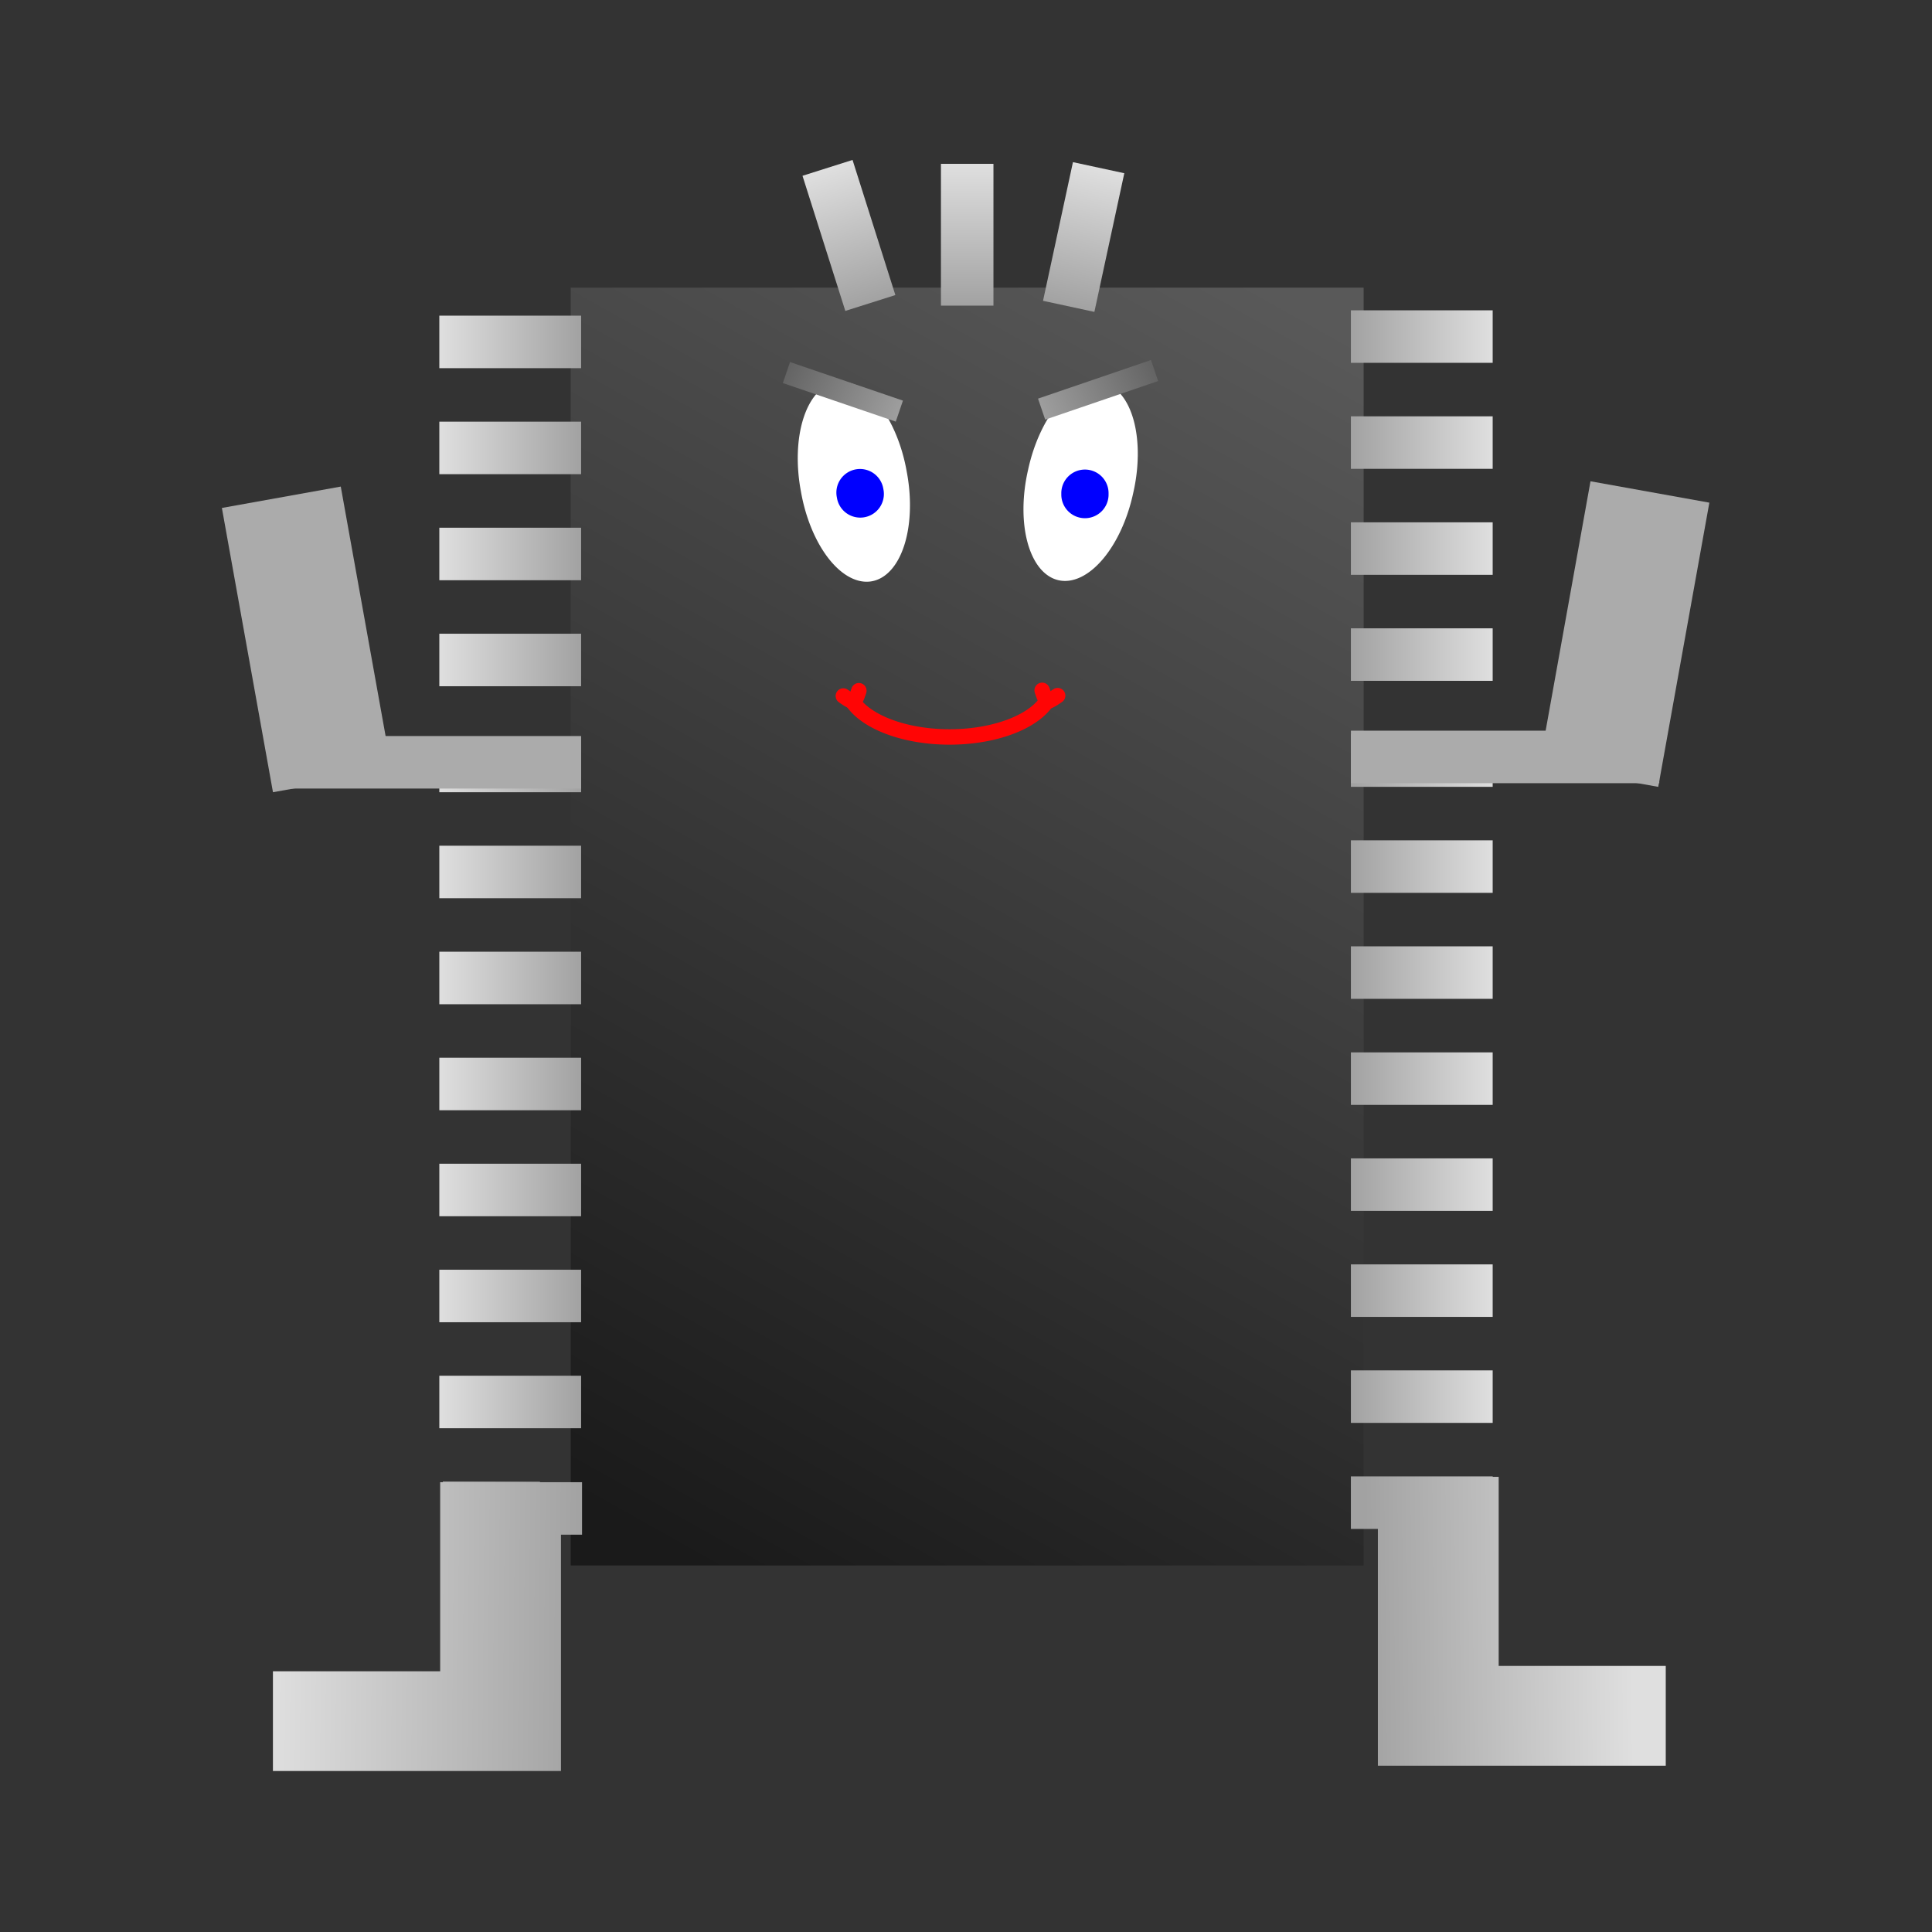 <svg:svg xmlns:dc="http://purl.org/dc/elements/1.1/" xmlns:ns1="http://sodipodi.sourceforge.net/DTD/sodipodi-0.dtd" xmlns:ns2="http://www.inkscape.org/namespaces/inkscape" xmlns:ns3="http://www.w3.org/1999/xlink" xmlns:ns5="http://creativecommons.org/ns#" xmlns:rdf="http://www.w3.org/1999/02/22-rdf-syntax-ns#" xmlns:svg="http://www.w3.org/2000/svg" height="375.824" id="svg2" version="1.0" viewBox="-43.162 -31.315 375.824 375.824" width="375.824" ns1:docname="klaasvangend_processor_normal.svg" ns1:version="0.32" ns2:output_extension="org.inkscape.output.svg.inkscape" ns2:version="0.46">
  <svg:rect x="-43.162" y="-31.315" width="375.824" height="375.824" fill="#333333" stroke="none"/>
  <svg:defs id="defs4">
    <svg:linearGradient id="linearGradient3602">
      <svg:stop id="stop3604" offset="0" style="stop-color:rgb(162, 162, 162)" />
      <svg:stop id="stop3606" offset="1" style="stop-color:rgb(96, 96, 96)" />
    </svg:linearGradient>
    <svg:linearGradient id="linearGradient3461">
      <svg:stop id="stop3463" offset="0" style="stop-color:rgb(162, 162, 162)" />
      <svg:stop id="stop3465" offset="1" style="stop-color:rgb(223, 223, 223)" />
    </svg:linearGradient>
    <svg:linearGradient gradientUnits="userSpaceOnUse" id="linearGradient2524" x1="260.83" x2="393.47" y1="512.58" y2="276.62" ns2:collect="always">
      <svg:stop id="stop3586" offset="0" style="stop-color:rgb(26, 26, 26)" />
      <svg:stop id="stop3588" offset="1" style="stop-color:rgb(89, 89, 89)" />
    </svg:linearGradient>
    <svg:linearGradient gradientTransform="translate(-467.87)" gradientUnits="userSpaceOnUse" id="linearGradient2526" x1="220.14" x2="247.73" y1="280.07" y2="280.07" ns2:collect="always" ns3:href="#linearGradient3461" />
    <svg:linearGradient gradientTransform="translate(-467.87)" gradientUnits="userSpaceOnUse" id="linearGradient2528" x1="220.14" x2="247.73" y1="300.69" y2="300.69" ns2:collect="always" ns3:href="#linearGradient3461" />
    <svg:linearGradient gradientTransform="translate(-467.87)" gradientUnits="userSpaceOnUse" id="linearGradient2530" x1="220.14" x2="247.73" y1="321.31" y2="321.31" ns2:collect="always" ns3:href="#linearGradient3461" />
    <svg:linearGradient gradientTransform="translate(-467.87)" gradientUnits="userSpaceOnUse" id="linearGradient2532" x1="220.14" x2="247.73" y1="362.55" y2="362.55" ns2:collect="always" ns3:href="#linearGradient3461" />
    <svg:linearGradient gradientTransform="translate(-467.87)" gradientUnits="userSpaceOnUse" id="linearGradient2534" x1="220.14" x2="247.73" y1="383.17" y2="383.17" ns2:collect="always" ns3:href="#linearGradient3461" />
    <svg:linearGradient gradientTransform="translate(-467.87)" gradientUnits="userSpaceOnUse" id="linearGradient2536" x1="220.14" x2="247.73" y1="403.8" y2="403.8" ns2:collect="always" ns3:href="#linearGradient3461" />
    <svg:linearGradient gradientTransform="translate(-467.87)" gradientUnits="userSpaceOnUse" id="linearGradient2538" x1="220.14" x2="247.73" y1="424.42" y2="424.42" ns2:collect="always" ns3:href="#linearGradient3461" />
    <svg:linearGradient gradientTransform="translate(-467.87)" gradientUnits="userSpaceOnUse" id="linearGradient2540" x1="220.14" x2="247.73" y1="445.04" y2="445.04" ns2:collect="always" ns3:href="#linearGradient3461" />
    <svg:linearGradient gradientTransform="translate(-467.87)" gradientUnits="userSpaceOnUse" id="linearGradient2542" x1="220.14" x2="247.73" y1="465.66" y2="465.66" ns2:collect="always" ns3:href="#linearGradient3461" />
    <svg:linearGradient gradientTransform="translate(-467.87)" gradientUnits="userSpaceOnUse" id="linearGradient2544" x1="228.14" x2="247.04" y1="506.9" y2="506.9" ns2:collect="always" ns3:href="#linearGradient3461" />
    <svg:linearGradient gradientTransform="translate(-467.87)" gradientUnits="userSpaceOnUse" id="linearGradient2546" x1="220.14" x2="247.73" y1="486.28" y2="486.28" ns2:collect="always" ns3:href="#linearGradient3461" />
    <svg:linearGradient gradientUnits="userSpaceOnUse" id="linearGradient2548" x1="247.91" x2="187.78" y1="534.83" y2="534.29" ns2:collect="always" ns3:href="#linearGradient3461" />
    <svg:linearGradient gradientUnits="userSpaceOnUse" id="linearGradient2550" x1="397.47" x2="425.06" y1="279.03" y2="279.03" ns2:collect="always" ns3:href="#linearGradient3461" />
    <svg:linearGradient gradientUnits="userSpaceOnUse" id="linearGradient2552" x1="397.47" x2="425.06" y1="299.65" y2="299.65" ns2:collect="always" ns3:href="#linearGradient3461" />
    <svg:linearGradient gradientUnits="userSpaceOnUse" id="linearGradient2554" x1="397.47" x2="425.06" y1="320.27" y2="320.27" ns2:collect="always" ns3:href="#linearGradient3461" />
    <svg:linearGradient gradientUnits="userSpaceOnUse" id="linearGradient2556" x1="397.47" x2="425.06" y1="340.89" y2="340.89" ns2:collect="always" ns3:href="#linearGradient3461" />
    <svg:linearGradient gradientUnits="userSpaceOnUse" id="linearGradient2558" x1="397.47" x2="425.06" y1="361.51" y2="361.51" ns2:collect="always" ns3:href="#linearGradient3461" />
    <svg:linearGradient gradientUnits="userSpaceOnUse" id="linearGradient2560" x1="397.47" x2="425.06" y1="382.13" y2="382.13" ns2:collect="always" ns3:href="#linearGradient3461" />
    <svg:linearGradient gradientUnits="userSpaceOnUse" id="linearGradient2562" x1="397.47" x2="425.06" y1="402.75" y2="402.75" ns2:collect="always" ns3:href="#linearGradient3461" />
    <svg:linearGradient gradientUnits="userSpaceOnUse" id="linearGradient2564" x1="397.47" x2="425.06" y1="423.37" y2="423.37" ns2:collect="always" ns3:href="#linearGradient3461" />
    <svg:linearGradient gradientUnits="userSpaceOnUse" id="linearGradient2566" x1="397.47" x2="425.06" y1="443.99" y2="443.99" ns2:collect="always" ns3:href="#linearGradient3461" />
    <svg:linearGradient gradientUnits="userSpaceOnUse" id="linearGradient2568" x1="397.47" x2="425.06" y1="464.61" y2="464.61" ns2:collect="always" ns3:href="#linearGradient3461" />
    <svg:linearGradient gradientUnits="userSpaceOnUse" id="linearGradient2570" x1="400.17" x2="452.05" y1="506.94" y2="506.4" ns2:collect="always" ns3:href="#linearGradient3461" />
    <svg:linearGradient gradientUnits="userSpaceOnUse" id="linearGradient2572" x1="397.47" x2="425.06" y1="485.23" y2="485.23" ns2:collect="always" ns3:href="#linearGradient3461" />
    <svg:linearGradient gradientTransform="translate(-500.1 -658.88)" gradientUnits="userSpaceOnUse" id="linearGradient2574" x1="305.44" x2="333.02" y1="287.22" y2="287.22" ns2:collect="always" ns3:href="#linearGradient3461" />
    <svg:linearGradient gradientTransform="translate(-578.46 -610.06)" gradientUnits="userSpaceOnUse" id="linearGradient2576" x1="305.44" x2="333.02" y1="287.22" y2="287.22" ns2:collect="always" ns3:href="#linearGradient3461" />
    <svg:linearGradient gradientTransform="translate(-657.15 -515.38)" gradientUnits="userSpaceOnUse" id="linearGradient2578" x1="305.44" x2="333.02" y1="287.22" y2="287.22" ns2:collect="always" ns3:href="#linearGradient3461" />
    <svg:linearGradient gradientTransform="translate(-467.87)" gradientUnits="userSpaceOnUse" id="linearGradient2580" x1="220.14" x2="247.73" y1="341.93" y2="341.93" ns2:collect="always" ns3:href="#linearGradient3461" />
    <svg:linearGradient gradientTransform="translate(-423.17 -756.28)" gradientUnits="userSpaceOnUse" id="linearGradient2582" x1="200.12" x2="174.26" y1="368.09" y2="371.51" ns2:collect="always" ns3:href="#linearGradient3602" />
    <svg:linearGradient gradientTransform="translate(189.22 -547.6)" gradientUnits="userSpaceOnUse" id="linearGradient2584" x1="200.12" x2="174.26" y1="368.09" y2="371.51" ns2:collect="always" ns3:href="#linearGradient3602" />
  </svg:defs>
  <ns1:namedview bordercolor="#666666" borderopacity="1.0" gridtolerance="10000" guidetolerance="10" id="base" objecttolerance="10" pagecolor="#ffffff" showgrid="false" showguides="true" ns2:current-layer="layer1" ns2:cx="291.94103" ns2:cy="423.82517" ns2:document-units="px" ns2:guide-bbox="true" ns2:pageopacity="0.0" ns2:pageshadow="2" ns2:window-height="778" ns2:window-width="1241" ns2:window-x="22" ns2:window-y="0" ns2:zoom="0.65479028" />
  <svg:g id="layer1" transform="translate(-177.85 -244.87)" ns2:groupmode="layer" ns2:label="Layer 1">
    <svg:g id="g2475">
      <svg:rect height="248.57" id="rect2383" style="fill:url(#linearGradient2524)" width="154.24" x="245.71" y="269.51" />
      <svg:rect height="10.215" id="rect3155" style="fill:url(#linearGradient2526)" transform="scale(-1,1)" width="27.582" x="-247.73" y="274.96" />
      <svg:rect height="10.215" id="rect3196" style="fill:url(#linearGradient2528)" transform="scale(-1,1)" width="27.582" x="-247.73" y="295.58" />
      <svg:rect height="10.215" id="rect3198" style="fill:url(#linearGradient2530)" transform="scale(-1,1)" width="27.582" x="-247.73" y="316.21" />
      <svg:rect height="10.215" id="rect3202" style="fill:url(#linearGradient2532)" transform="scale(-1,1)" width="27.582" x="-247.73" y="357.45" />
      <svg:rect height="10.215" id="rect3204" style="fill:url(#linearGradient2534)" transform="scale(-1,1)" width="27.582" x="-247.73" y="378.07" />
      <svg:rect height="10.215" id="rect3206" style="fill:url(#linearGradient2536)" transform="scale(-1,1)" width="27.582" x="-247.73" y="398.69" />
      <svg:rect height="10.215" id="rect3208" style="fill:url(#linearGradient2538)" transform="scale(-1,1)" width="27.582" x="-247.73" y="419.31" />
      <svg:rect height="10.215" id="rect3210" style="fill:url(#linearGradient2540)" transform="scale(-1,1)" width="27.582" x="-247.73" y="439.93" />
      <svg:rect height="10.215" id="rect3212" style="fill:url(#linearGradient2542)" transform="scale(-1,1)" width="27.582" x="-247.73" y="460.55" />
      <svg:rect height="10.215" id="rect3214" style="fill:url(#linearGradient2544)" transform="scale(-1,1)" width="18.899" x="-239.73" y="501.79" />
      <svg:rect height="10.215" id="rect3216" style="fill:url(#linearGradient2546)" transform="scale(-1,1)" width="27.582" x="-247.73" y="481.17" />
      <svg:path d="m220.31 501.88v10.21 26.57h-32.53v19.4h38.84 17.19v-45.97h4.1v-10.21h-4.1-23.5z" id="rect3242" style="fill:url(#linearGradient2548)" />
      <svg:rect height="10.215" id="rect3218" style="fill:url(#linearGradient2550)" width="27.582" x="397.47" y="273.92" />
      <svg:rect height="10.215" id="rect3220" style="fill:url(#linearGradient2552)" width="27.582" x="397.47" y="294.54" />
      <svg:rect height="10.215" id="rect3222" style="fill:url(#linearGradient2554)" width="27.582" x="397.47" y="315.16" />
      <svg:rect height="10.215" id="rect3224" style="fill:url(#linearGradient2556)" width="27.582" x="397.47" y="335.78" />
      <svg:rect height="10.215" id="rect3226" style="fill:url(#linearGradient2558)" width="27.582" x="397.47" y="356.4" />
      <svg:rect height="10.215" id="rect3228" style="fill:url(#linearGradient2560)" width="27.582" x="397.47" y="377.02" />
      <svg:rect height="10.215" id="rect3230" style="fill:url(#linearGradient2562)" width="27.582" x="397.47" y="397.64" />
      <svg:rect height="10.215" id="rect3232" style="fill:url(#linearGradient2564)" width="27.582" x="397.47" y="418.27" />
      <svg:rect height="10.215" id="rect3234" style="fill:url(#linearGradient2566)" width="27.582" x="397.47" y="438.89" />
      <svg:rect height="10.215" id="rect3236" style="fill:url(#linearGradient2568)" width="27.582" x="397.47" y="459.51" />
      <svg:path d="m397.47 500.75v10.22h2 3.25v46.06h23.5 32.5v-19.41h-32.5v-36.78h-1.16v-0.09h-6.68-18.91-2z" id="rect3238" style="fill:url(#linearGradient2570)" />
      <svg:rect height="10.215" id="rect3240" style="fill:url(#linearGradient2572)" width="27.582" x="397.47" y="480.13" />
      <svg:rect height="10.215" id="rect3283" style="fill:url(#linearGradient2574)" transform="matrix(.211 -.978 -.978 -.211 0 0)" width="27.582" x="-194.66" y="-397.39" ns2:transform-center-x="-1.9331747" ns2:transform-center-y="-8.9732414" />
      <svg:rect height="10.215" id="rect3285" style="fill:url(#linearGradient2576)" transform="matrix(0,-1,-1,0,0,0)" width="27.582" x="-273.01" y="-327.94" />
      <svg:rect height="10.215" id="rect3287" style="fill:url(#linearGradient2578)" transform="matrix(-.302 -.953 -.953 .302 0 0)" width="27.582" x="-351.7" y="-212.64" ns2:transform-center-x="2.4423547" ns2:transform-center-y="-7.7222065" />
      <svg:path d="m317.7 311.23a10.471 19.409 0 1 1 -20.94 0 10.471 19.409 0 1 1 20.94 0z" id="path3294" style="fill:#ffffff" transform="matrix(.984 -.178 .178 .984 -56.927 55.7)" ns1:cx="307.23065" ns1:cy="311.22888" ns1:rx="10.47087" ns1:ry="19.409418" ns1:type="arc" />
      <svg:path d="m318.72 309.95a4.597 2.809 0 1 1 -9.19 0 4.597 2.809 0 1 1 9.19 0z" id="path3296" style="fill:#0000ff" transform="matrix(.984 -.178 .291 1.61 -97.289 -133.59)" ns1:cx="314.1261" ns1:cy="309.95193" ns1:rx="4.5969672" ns1:ry="2.8092577" ns1:type="arc" />
      <svg:path d="m317.7 311.23a10.471 19.409 0 1 1 -20.94 0 10.471 19.409 0 1 1 20.94 0z" id="path3310" style="fill:#ffffff" transform="matrix(.976 .218 -.218 .976 112.89 -63.517)" ns1:cx="307.23065" ns1:cy="311.22888" ns1:rx="10.47087" ns1:ry="19.409418" ns1:type="arc" />
      <svg:path d="m318.72 309.95a4.597 2.809 0 1 1 -9.19 0 4.597 2.809 0 1 1 9.19 0z" id="path3312" style="fill:#0000ff" transform="matrix(1 0 0 1.636 31.612 -197.45)" ns1:cx="314.1261" ns1:cy="309.95193" ns1:rx="4.5969672" ns1:ry="2.8092577" ns1:type="arc" />
      <svg:g id="g3384" style="stroke:#ff0505;stroke-width:3" transform="translate(172)">
        <svg:path d="m166.18 350.16a19.978 10.259 0 0 1 -37.55 0" id="path3374" style="stroke-linejoin:round;stroke:#ff0505;stroke-linecap:round;stroke-width:3;fill:none" ns1:cx="147.40608" ns1:cy="346.64877" ns1:end="2.7925268" ns1:open="true" ns1:rx="19.978115" ns1:ry="10.259032" ns1:start="0.34906585" ns1:type="arc" />
        <svg:path d="m128.82 350.05c0.47-0.64 0.7-1.42 0.94-2.14" id="path3376" style="stroke-linejoin:round;stroke:#ff0505;stroke-linecap:round;stroke-width:3;fill:none" ns1:nodetypes="cc" />
        <svg:path d="m128.77 350.09c-0.75-0.23-1.41-0.72-2.03-1.15" id="path3378" style="stroke-linejoin:round;stroke:#ff0505;stroke-linecap:round;stroke-width:3;fill:none" ns1:nodetypes="cc" />
        <svg:path d="m166.34 349.98c-0.46-0.64-0.69-1.42-0.93-2.14" id="path3380" style="stroke-linejoin:round;stroke:#ff0505;stroke-linecap:round;stroke-width:3;fill:none" ns1:nodetypes="cc" />
        <svg:path d="m166.4 350.02c0.75-0.23 1.4-0.72 2.03-1.15" id="path3382" style="stroke-linejoin:round;stroke:#ff0505;stroke-linecap:round;stroke-width:3;fill:none" ns1:nodetypes="cc" />
      </svg:g>
      <svg:g id="g3439" transform="translate(0 19.903)">
        <svg:rect height="10.215" id="rect3200" style="fill:#ababab" width="59.979" x="187.75" y="336.83" />
        <svg:rect height="56.185" id="rect3409" style="fill:#ababab" transform="rotate(-10.189)" width="23.496" x="123.31" y="319.31" />
      </svg:g>
      <svg:g id="g3435" transform="translate(-41.122 16.7)">
        <svg:rect height="10.215" id="rect3411" style="fill:#ababab" transform="scale(-1,1)" width="59.979" x="-498.58" y="338.99" />
        <svg:rect height="56.185" id="rect3413" style="fill:#ababab" transform="matrix(-.984 -.177 -.177 .984 0 0)" width="23.496" x="-552.57" y="200.03" />
      </svg:g>
      <svg:rect height="10.215" id="rect3443" style="fill:url(#linearGradient2580)" transform="scale(-1,1)" width="27.582" x="-247.73" y="336.83" />
      <svg:rect height="4.32" id="rect3608" style="fill:url(#linearGradient2582)" transform="rotate(161.13)" width="23.218" x="-247.59" y="-388.64" />
      <svg:rect height="4.32" id="rect3592" style="fill:url(#linearGradient2584)" transform="matrix(.946 .323 .323 -.946 0 0)" width="23.218" x="364.8" y="-179.96" />
    </svg:g>
  </svg:g>
</svg:svg>